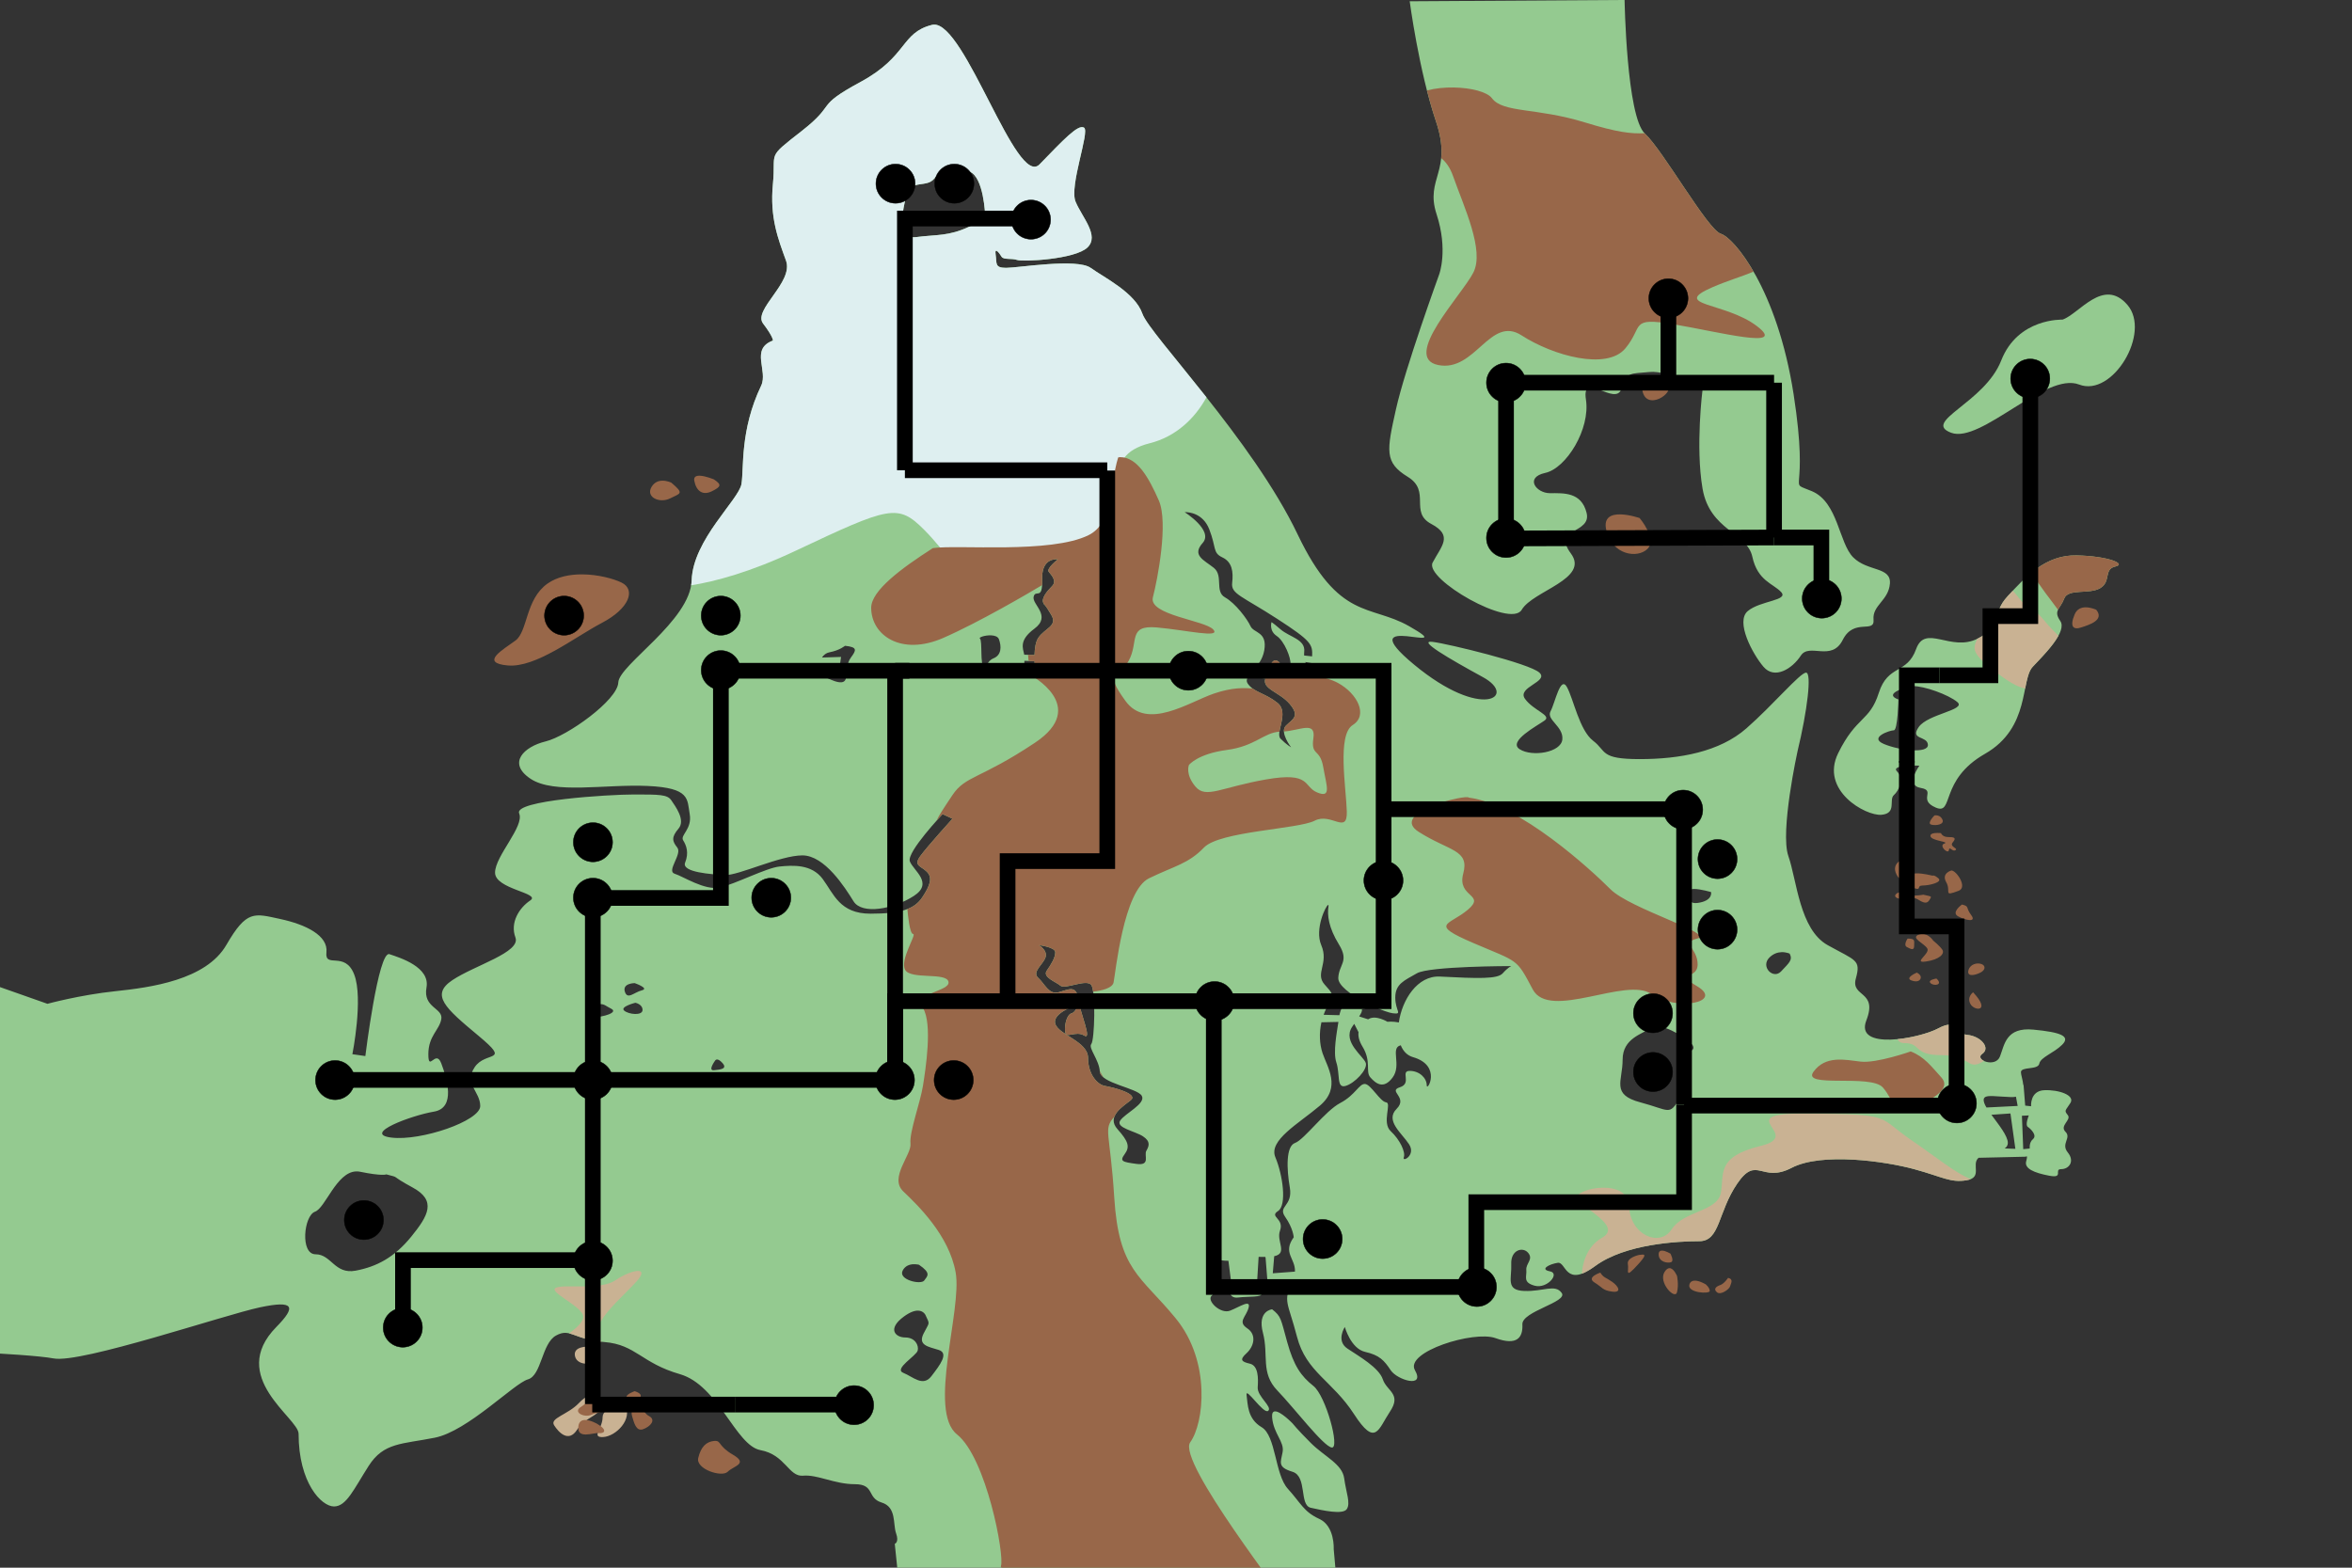 <?xml version="1.0" encoding="UTF-8" standalone="no"?>
<svg
   xmlns:dc="http://purl.org/dc/elements/1.1/"
   xmlns:cc="http://creativecommons.org/ns#"
   xmlns:rdf="http://www.w3.org/1999/02/22-rdf-syntax-ns#"
   xmlns:svg="http://www.w3.org/2000/svg"
   xmlns="http://www.w3.org/2000/svg"
   xmlns:sodipodi="http://sodipodi.sourceforge.net/DTD/sodipodi-0.dtd"
   xmlns:inkscape="http://www.inkscape.org/namespaces/inkscape"
   version="1.1"
   regionID="4"
   id="svg2"
   viewBox="0 0 600 400"
   width="600"
   height="400"
   inkscape:version="0.91 r13725"
   sodipodi:docname="sinnoh.svg">
  <rect x="0" y="0" width="600" height="400" fill="#333333" stroke="none"/>
  <sodipodi:namedview
     pagecolor="#ffffff"
     bordercolor="#666666"
     borderopacity="1"
     objecttolerance="10"
     gridtolerance="10"
     guidetolerance="10"
     inkscape:pageopacity="0"
     inkscape:pageshadow="2"
     inkscape:window-width="1920"
     inkscape:window-height="957"
     id="namedview65"
     showgrid="false"
     inkscape:zoom="2.0647518"
     inkscape:cx="232.92976"
     inkscape:cy="232.00878"
     inkscape:window-x="0"
     inkscape:window-y="1"
     inkscape:window-maximized="1"
     inkscape:current-layer="svg2"
     showguides="true" />
  <defs
     id="defs4">
    <inkscape:perspective
       sodipodi:type="inkscape:persp3d"
       inkscape:vp_x="0 : 200 : 1"
       inkscape:vp_y="0 : 1000 : 0"
       inkscape:vp_z="600 : 200 : 1"
       inkscape:persp3d-origin="300 : 133.33333 : 1"
       id="perspective4999" />
  </defs>
  <path
     style="fill:#94ca90;fill-opacity:1;fill-rule:evenodd;stroke:none;stroke-width:1px;stroke-linecap:butt;stroke-linejoin:miter;stroke-opacity:1"
     d="M 526.133,81.558 C 526.133,81.558 514.778,81.085 510.52,91.968 506.262,102.85 490.175,107.581 497.745,110.42 505.315,113.259 521.875,94.806 530.392,98.118 538.908,101.43 548.844,84.87 542.693,77.773 536.543,70.676 530.392,80.139 526.133,81.558 Z"
     id="path5457"
     inkscape:connector-curvature="0"
     class="LAND" />
  <path
     inkscape:connector-curvature="0"
     style="opacity:1;fill:#94ca90;fill-opacity:1;fill-rule:evenodd;stroke:none;stroke-width:1px;stroke-linecap:butt;stroke-linejoin:miter;stroke-opacity:1"
     d="M 414.434,-0.009 359.618,0.325 C 359.618,0.325 361.956,18.04 366.302,30.909 370.647,43.777 363.461,45.449 366.469,54.641 369.477,63.833 367.138,70.016 367.138,70.016 367.138,70.016 358.447,93.915 356.107,104.444 353.767,114.972 353.099,117.981 359.116,121.658 365.132,125.335 359.45,130.683 365.132,133.691 370.814,136.7 367.639,139.373 365.467,143.551 363.294,147.729 385.354,160.431 388.195,155.585 391.036,150.738 405.577,147.73 400.73,141.212 395.884,134.694 406.078,136.198 404.741,130.85 403.404,125.502 398.892,125.836 395.382,125.836 391.872,125.836 388.864,121.825 394.212,120.655 399.56,119.486 405.744,109.457 404.574,101.937 403.404,94.416 412.095,103.775 413.599,99.263 415.103,94.75 415.771,95.42 420.785,94.918 425.798,94.417 434.322,99.43 434.322,99.43 434.322,99.43 432.484,113.971 434.322,124.667 436.161,135.363 445.687,135.863 447.024,142.047 448.361,148.23 452.371,148.899 454.377,151.072 456.382,153.244 449.029,153.244 445.854,155.918 442.679,158.592 447.024,166.782 449.865,170.125 452.706,173.467 457.219,170.626 459.392,167.283 461.564,163.941 467.246,168.954 470.087,163.272 472.928,157.59 478.276,161.768 477.942,158.091 477.607,154.415 481.786,153.245 482.12,148.899 482.454,144.554 476.438,145.891 472.761,142.214 469.084,138.537 468.917,128.176 462.232,125.334 455.547,122.493 461.731,127.507 457.553,100.6 453.375,73.693 442.344,60.657 439.001,59.655 435.659,58.652 424.294,38.43 419.615,34.085 414.935,29.74 414.434,-0.009 414.434,-0.009 Z M 238.163,6.281 C 238.035,6.29 237.909,6.31 237.783,6.341 229.761,8.347 231.6,14.364 219.567,20.882 207.534,27.4 213.717,26.229 204.525,33.416 195.333,40.602 198.007,38.43 197.172,46.953 196.336,55.477 198.508,60.992 200.513,66.507 202.519,72.022 191.991,79.041 194.665,82.55 197.339,86.06 197.172,86.896 197.172,86.896 191.322,89.069 196.001,94.584 194.163,98.428 188.713,109.823 189.818,119.486 189.149,123.497 188.481,127.508 176.782,137.702 176.448,148.064 176.114,158.426 157.897,169.622 157.729,174.135 157.562,178.647 144.695,187.84 139.179,189.177 133.664,190.514 129.319,194.691 135.336,198.702 141.352,202.713 154.388,200.039 165.251,200.541 176.114,201.042 175.278,203.883 175.946,207.727 176.615,211.571 173.44,213.075 174.276,214.412 175.111,215.749 175.779,217.588 174.776,220.095 173.774,222.601 181.628,223.102 184.971,223.269 188.313,223.436 199.01,218.256 204.692,218.256 210.374,218.256 215.555,226.445 217.728,229.954 219.9,233.464 227.922,231.96 233.103,228.617 238.284,225.275 232.936,222.1 232.101,219.76 231.265,217.42 240.458,207.727 240.458,207.727 L 242.964,208.898 C 242.964,208.898 236.613,215.916 234.775,218.423 232.936,220.93 234.942,220.93 236.446,222.434 237.951,223.938 237.282,225.944 235.277,228.952 233.271,231.96 229.928,233.13 222.074,233.13 214.219,233.13 212.714,228.117 209.873,224.273 207.032,220.429 202.186,220.763 198.843,221.097 195.501,221.431 187.478,225.61 183.634,226.445 179.79,227.281 174.275,223.605 172.102,222.936 169.93,222.268 174.108,217.922 172.772,216.251 171.435,214.58 171.268,213.577 173.106,211.405 174.944,209.232 172.27,205.722 171.267,204.217 170.264,202.713 168.258,202.713 161.741,202.713 155.223,202.713 131.017,204.225 132.435,207.534 133.853,210.843 126.289,218.405 126.289,222.659 126.289,226.914 138.107,227.86 135.271,229.751 132.435,231.642 130.071,235.423 131.489,239.205 132.907,242.986 121.09,246.295 115.418,250.076 109.745,253.858 113.527,257.167 122.035,264.258 130.544,271.348 123.926,268.039 121.09,272.293 118.253,276.548 122.508,278.439 122.508,282.221 122.508,286.002 107.381,291.202 99.818,290.256 92.255,289.311 105.018,284.584 110.69,283.639 116.362,282.693 113.998,275.129 112.58,271.348 111.162,267.566 109.272,273.712 109.272,268.985 109.272,264.258 112.107,262.84 112.58,260.004 113.053,257.167 107.854,257.168 108.8,251.968 109.745,246.768 102.181,244.404 99.345,243.459 96.508,242.513 93.2,269.457 93.2,269.457 L 89.891,268.985 C 89.891,268.985 92.727,254.803 90.363,248.658 88,242.513 82.8,247.241 83.273,242.986 83.746,238.732 78.073,235.895 71.456,234.477 64.838,233.059 62.948,232.113 57.748,241.095 52.548,250.076 38.367,251.967 29.385,252.912 20.404,253.858 12.099,256.123 12.099,256.123 L -14.743,246.667 -24.604,344.268 C -24.604,344.268 6.649,345.271 13.669,346.608 20.688,347.945 57.212,335.5 66.312,333.572 75.109,331.708 75.611,333.381 70.491,338.586 57.963,351.321 76.172,361.816 76.172,365.827 76.172,378.372 82.022,384.378 85.197,384.378 88.372,384.378 90.212,380.033 94.056,374.017 97.9,368 102.579,368.502 110.936,366.831 119.292,365.16 131.157,352.959 134.666,351.956 138.176,350.953 138.177,342.765 141.854,340.759 145.53,338.754 146.198,341.761 154.22,342.43 162.242,343.098 163.579,347.778 173.439,350.619 183.3,353.46 187.645,368.836 193.996,370.006 200.346,371.175 201.182,376.858 204.859,376.524 208.536,376.189 212.882,378.696 218.062,378.696 223.243,378.696 221.071,382.206 224.915,383.376 228.759,384.546 227.756,388.891 228.591,391.231 229.427,393.571 228.257,393.905 228.257,393.905 L 233.94,448.721 344.91,447.719 340.231,395.242 C 340.231,395.242 340.564,389.393 336.553,387.554 332.542,385.716 331.875,383.544 328.533,379.867 325.19,376.19 325.524,366.329 321.847,364.157 318.171,361.984 318.338,358.307 318.003,355.967 317.669,353.628 322.348,360.981 323.518,359.978 324.688,358.976 320.676,356.302 320.844,353.962 321.011,351.623 321.011,348.446 318.839,347.945 316.666,347.444 316.165,346.942 318.003,345.271 319.842,343.6 320.678,340.592 318.171,338.92 315.664,337.249 317.836,336.079 318.504,333.739 319.173,331.4 316.332,333.406 313.825,334.409 311.318,335.411 307.642,331.735 309.146,330.565 309.559,330.244 309.561,329.35 309.451,328.263 L 313.658,328.391 C 313.658,328.391 313.156,331.4 315.83,331.065 318.504,330.731 322.014,331.066 321.847,330.063 321.68,329.06 321.68,328.559 321.68,328.559 L 324.521,328.559 324.855,326.721 329.872,326.457 C 329.814,326.601 329.773,326.736 329.702,326.887 327.195,332.235 328.532,332.069 330.872,341.094 333.212,350.119 339.897,352.29 345.412,360.814 350.927,369.337 351.595,364.658 354.603,360.146 357.611,355.633 353.768,354.964 352.765,351.956 351.763,348.948 346.749,346.107 343.741,344.101 340.732,342.096 343.071,338.586 343.071,338.586 343.071,338.586 344.576,344.102 348.252,344.938 351.929,345.773 353.099,347.11 354.77,349.617 356.441,352.124 363.629,354.296 360.955,349.617 358.281,344.937 375.996,339.422 381.511,341.427 387.026,343.433 388.529,341.26 388.362,337.918 388.195,334.575 400.062,332.235 398.391,329.896 396.72,327.556 393.711,329.562 388.864,329.395 384.018,329.228 385.689,326.219 385.522,322.543 385.355,318.866 388.53,318.03 389.867,319.701 391.204,321.372 389.199,322.376 389.366,324.047 389.533,325.718 388.363,327.222 391.538,328.058 394.714,328.894 398.056,324.881 395.382,324.38 392.708,323.879 395.214,322.542 397.387,322.208 399.56,321.874 399.226,328.725 406.914,323.043 414.601,317.361 428.139,316.692 433.487,316.692 438.835,316.692 438.166,309.34 443.18,301.986 448.194,294.633 449.363,301.986 457.051,297.975 464.739,293.964 480.95,296.304 488.303,298.31 495.657,300.315 497.496,301.818 501.674,301.15 505.852,300.481 502.844,297.14 504.683,295.468 504.704,295.449 504.733,295.433 504.755,295.414 L 516.798,295.134 C 516.798,295.134 517.383,294.465 516.882,296.304 516.381,298.142 518.805,299.228 522.732,299.98 526.659,300.732 523.817,298.31 525.823,298.31 527.828,298.31 529.333,296.304 527.495,294.048 525.656,291.791 528.497,290.371 526.909,288.783 525.321,287.195 528.497,285.774 527.495,284.521 526.492,283.268 526.909,283.436 528.162,281.43 529.416,279.425 525.155,278.003 521.479,278.17 517.802,278.338 518.135,282.265 518.135,282.265 L 516.631,282.098 516.214,276.833 516.147,276.858 C 516.03,275.578 515.545,274.237 515.545,273.575 515.545,272.071 519.891,273.073 520.225,271.402 520.559,269.73 523.901,268.728 526.074,266.555 528.247,264.383 525.74,263.38 518.721,262.711 511.702,262.043 511.367,266.556 510.197,269.564 509.027,272.572 503.512,270.399 505.685,268.895 507.858,267.391 505.351,264.383 501.841,264.048 498.332,263.714 499.5,259.703 494.487,262.377 489.473,265.051 473.096,268.06 476.104,260.372 479.112,252.684 472.093,254.522 473.43,249.676 474.767,244.829 473.429,245.164 466.243,241.153 459.056,237.142 458.388,224.607 456.216,218.423 454.043,212.239 458.555,191.683 458.555,191.683 461.062,181.322 462.231,171.628 460.727,171.628 459.223,171.628 452.371,179.817 445.519,185.833 438.667,191.85 428.472,193.688 418.278,193.688 408.083,193.688 409.921,191.683 406.412,189.009 402.902,186.335 401.399,178.314 399.728,175.306 398.057,172.297 396.719,179.316 395.549,181.489 394.38,183.662 398.891,185.332 398.557,188.675 398.223,192.017 390.87,193.187 387.694,191.182 384.519,189.176 392.207,185.165 394.045,183.828 395.883,182.491 391.204,181.321 389.031,178.313 386.859,175.305 395.215,173.968 392.708,171.628 390.201,169.288 369.478,164.274 365.467,163.773 361.456,163.271 369.477,167.951 378.335,172.798 387.193,177.644 378.169,183.996 360.788,169.623 343.407,155.25 373.625,167.831 359.451,159.763 349.59,154.151 341.568,158.419 331.039,136.365 319.524,112.245 293.268,85.392 291.43,80.044 289.591,74.696 281.736,70.852 278.227,68.345 274.717,65.838 259.676,68.345 256.668,68.345 253.66,68.345 254.328,67.175 253.994,65.003 253.66,62.83 254.997,64.668 255.498,65.503 256,66.339 258.005,65.838 259.509,66.34 261.014,66.841 274.216,66.172 277.392,63.164 280.567,60.156 276.054,55.476 274.383,51.465 272.712,47.454 278.061,33.583 276.556,32.58 275.052,31.578 271.207,35.755 265.191,41.938 259.268,48.025 246.221,5.692 238.163,6.281 Z M 243.957,43.141 C 245.028,43.154 246.16,43.36 247.309,43.777 250.985,45.114 251.32,54.974 251.32,54.974 250.484,57.983 252.657,55.309 247.309,57.816 241.961,60.323 238.953,59.821 233.772,60.49 228.591,61.158 230.263,53.471 231.266,49.627 232.268,45.784 236.446,47.956 238.284,45.616 239.548,44.008 241.602,43.11 243.957,43.141 Z M 302.404,130.677 C 303.277,130.677 306.868,130.934 308.477,135.028 310.315,139.708 309.312,141.044 311.819,142.214 314.326,143.384 314.661,145.891 314.327,148.732 313.993,151.573 316.834,152.075 325.858,157.924 334.578,163.576 334.867,164.411 334.727,167.475 L 332.688,167.256 C 332.673,166.941 332.674,166.616 332.71,166.28 333.044,163.104 329.033,162.604 326.694,160.598 324.354,158.593 324.354,158.759 324.354,158.759 324.354,158.759 323.686,160.933 325.691,162.27 327.697,163.607 329.368,167.951 329.2,169.456 329.124,170.142 329.408,170.645 329.901,170.999 L 329.936,172.617 C 326.385,172.234 327.348,169.282 325.858,168.62 324.712,168.111 324.24,169.26 323.565,171.088 L 319.728,171.004 C 320.823,169.781 322.119,168.246 322.515,165.946 323.351,161.1 319.842,161.601 319.006,159.763 318.17,157.925 315.162,153.913 312.488,152.409 309.814,150.904 312.154,146.894 309.647,144.888 307.14,142.883 303.964,141.713 306.805,138.538 309.646,135.362 302.21,130.683 302.21,130.683 302.21,130.683 302.279,130.677 302.404,130.677 Z M 529.75,141.712 C 521.728,141.545 516.715,147.227 512.203,152.074 507.691,156.921 511.367,159.428 504.515,162.938 497.663,166.447 491.145,159.094 488.805,165.612 486.466,172.13 481.618,169.455 479.279,176.809 476.939,184.162 473.596,182.658 468.917,192.184 464.237,201.71 475.937,208.228 479.948,207.894 483.959,207.56 481.786,204.05 483.123,202.88 484.46,201.71 485.797,198.703 483.959,196.864 482.121,195.026 489.64,195.36 489.64,195.36 489.64,195.36 485.964,200.374 489.975,201.043 493.986,201.711 489.139,204.051 493.819,206.056 498.498,208.062 494.654,199.036 506.353,192.351 518.052,185.666 515.378,173.467 518.554,170.125 521.729,166.782 527.41,161.1 525.572,158.426 523.734,155.752 525.573,155.417 526.576,152.743 527.579,150.069 532.927,151.74 535.768,150.069 538.609,148.398 536.603,145.222 539.612,144.554 542.62,143.885 537.772,141.879 529.75,141.712 Z M 269.292,142.696 C 269.455,142.688 269.592,142.692 269.692,142.698 269.806,142.706 269.871,142.716 269.871,142.716 269.871,142.716 266.863,145.055 267.532,145.891 268.2,146.726 269.704,148.23 268.367,149.567 267.03,150.904 265.526,152.743 266.195,153.913 L 266.362,154.248 C 266.362,154.248 266.528,154.08 268.2,156.922 269.871,159.763 266.529,160.263 264.858,162.77 264.192,163.769 263.959,165.455 263.909,167.126 L 261.284,167.047 C 260.983,165.454 259.836,163.407 263.854,160.431 268.366,157.088 263.187,154.247 263.688,152.241 264.189,150.236 266.027,153.412 265.86,147.73 265.732,143.379 268.151,142.751 269.292,142.696 Z M 252.826,162.112 C 253.74,162.149 254.578,162.416 254.829,163.105 255.498,164.943 255.498,167.116 253.492,167.951 251.487,168.787 251.988,170.459 250.985,170.125 249.983,169.791 250.651,163.439 249.983,162.938 249.565,162.624 251.301,162.05 252.826,162.112 Z M 215.556,164.777 C 218.898,165.111 218.397,165.946 217.06,167.784 216.521,168.525 216.313,169.238 216.207,169.957 L 214.219,169.957 214.553,167.617 209.68,167.769 C 210.136,167.108 210.758,166.594 211.544,166.447 214.218,165.945 215.556,164.777 215.556,164.777 Z M 261.329,168.6 263.911,168.714 C 263.971,170.589 264.188,172.13 264.188,172.13 L 261.181,171.962 C 261.181,171.962 261.29,170.172 261.329,168.6 Z M 332.989,168.912 334.809,169.24 C 335.228,171.73 336.797,173.221 335.384,172.798 334.045,172.396 333.749,172.739 331.806,172.722 L 331.833,171.602 C 332.011,171.616 332.19,171.628 332.376,171.628 334.215,171.628 334.549,171.795 334.549,171.795 334.549,171.795 333.519,170.657 332.989,168.912 Z M 212.212,169.456 212.547,171.795 216.005,171.988 C 215.952,172.413 215.874,172.847 215.723,173.299 215.054,175.305 211.042,172.965 209.538,172.297 208.91,172.018 208.696,171.037 208.847,169.955 L 212.212,169.456 Z M 318.321,172.761 322.805,173.113 C 321.864,175.826 326.408,176.533 329.033,179.65 331.707,182.825 329.702,183.494 328.031,185.166 326.359,186.837 329.368,190.681 329.368,190.681 329.368,190.681 328.198,190.012 326.694,188.507 325.189,187.003 329.034,181.822 325.858,179.315 322.683,176.809 319.841,176.642 318.337,174.469 317.927,173.878 317.997,173.334 318.321,172.761 Z M 487.961,175.078 C 490.687,174.947 497.141,177.269 499.334,179.149 501.674,181.155 491.813,182.158 489.473,185.5 487.133,188.843 491.645,187.672 491.813,190.012 491.98,192.352 484.627,191.516 480.616,189.844 476.605,188.173 482.12,186.335 483.123,186.335 484.125,186.335 484.292,178.48 484.292,178.48 480.615,177.143 485.128,175.64 487.468,175.138 487.614,175.107 487.779,175.086 487.961,175.078 Z M 432.185,226.82 C 433.81,226.825 436.495,227.615 436.495,227.615 436.495,227.615 436.996,229.621 433.653,230.289 430.311,230.958 431.146,228.952 430.979,227.448 430.927,226.978 431.447,226.818 432.185,226.82 Z M 338.828,230.9 C 338.907,230.898 338.936,231.02 338.894,231.292 338.56,233.464 338.893,236.64 341.567,240.985 344.241,245.331 341.568,245.999 341.401,249.508 341.311,251.398 344.565,253.767 348.004,255.608 L 346.216,255.987 C 345.351,255.055 345.297,254.395 344.584,254.457 344.315,254.481 343.949,254.606 343.406,254.856 343.406,254.856 343.307,255.035 343.221,255.191 L 339.443,255.101 C 340.146,253.561 339.769,253.309 337.891,251.18 335.384,248.339 339.061,245.832 337.055,241.153 335.301,237.058 338.28,230.916 338.828,230.9 Z M 265.025,241.153 C 265.025,241.153 269.202,241.653 269.202,242.99 269.202,244.327 268.2,245.999 267.03,247.671 265.86,249.342 269.369,250.512 270.539,251.515 271.709,252.517 277.224,249.676 278.394,251.347 279.564,253.018 279.23,265.385 278.394,266.388 277.558,267.391 280.4,270.4 280.568,273.408 280.735,276.416 290.093,277.586 291.263,279.591 292.432,281.597 286.918,284.103 285.748,285.942 284.579,287.78 289.592,288.616 291.597,289.953 293.603,291.29 293.101,292.46 292.432,293.629 291.764,294.799 293.602,297.474 289.926,296.973 286.249,296.471 285.581,296.304 286.918,294.466 288.255,292.628 287.92,291.289 285.079,288.114 282.238,284.939 286.25,282.432 288.423,280.761 290.595,279.09 283.91,277.419 281.905,277.084 279.899,276.75 277.559,274.075 277.559,269.897 277.559,265.719 270.038,264.048 269.202,261.207 268.366,258.366 274.885,256.361 274.885,256.361 274.885,256.361 274.55,258.199 273.38,258.533 272.211,258.867 271.542,261.208 271.709,263.213 271.876,265.219 274.384,262.879 276.556,264.216 278.729,265.553 275.553,258.533 275.052,254.856 274.551,251.18 272.545,252.516 270.039,253.185 267.532,253.853 266.529,251.012 264.858,249.508 263.186,248.004 266.027,246.166 266.695,244.327 267.364,242.489 265.025,241.153 265.025,241.153 Z M 454.448,242.949 C 455.651,242.902 456.55,243.325 456.55,243.325 457.386,244.996 456.382,245.665 454.377,247.838 452.371,250.011 449.03,246.667 451.369,244.327 452.393,243.304 453.513,242.985 454.448,242.949 Z M 385.522,246.501 C 385.522,246.501 384.686,246.834 383.349,248.339 382.012,249.843 377.166,249.675 367.306,249.174 361.568,248.882 357.647,255.154 356.848,260.878 355.236,260.566 353.935,260.707 353.935,260.707 353.935,260.707 350.927,258.867 349.089,260.037 349.066,260.052 349.043,260.071 349.02,260.086 L 346.725,259.345 C 347.268,258.516 347.528,257.98 347.42,257.5 348.575,257.244 349.711,256.994 350.473,256.832 352.535,257.772 354.385,258.422 355.272,258.533 357.946,258.867 355.94,258.031 355.94,254.522 355.94,251.012 358.28,250.177 361.455,248.339 364.631,246.5 385.522,246.501 385.522,246.501 Z M 161.908,250.845 C 161.908,250.845 165.752,252.183 163.747,252.684 161.741,253.186 160.07,255.191 159.401,253.019 158.733,250.846 161.908,250.845 161.908,250.845 Z M 162.075,255.859 C 162.075,255.859 163.914,256.194 163.914,257.698 163.914,259.202 160.404,258.868 159.234,257.865 158.064,256.862 162.075,255.859 162.075,255.859 Z M 153.216,256.21 C 154.168,256.175 154.638,256.737 155.892,257.363 157.897,258.366 153.719,259.535 151.546,259.535 149.373,259.535 150.711,257.029 150.711,257.029 151.902,256.465 152.645,256.23 153.216,256.21 Z M 338.692,256.598 342.48,256.689 C 342.158,257.412 341.842,258.248 341.676,259.034 L 337.658,258.927 C 337.869,258.338 338.111,257.759 338.392,257.196 338.524,256.933 338.578,256.821 338.692,256.598 Z M 341.433,260.748 C 341.037,263.378 340.032,268.467 340.899,271.068 341.902,274.077 340.899,277.753 343.239,277.084 345.578,276.416 348.921,272.906 348.42,271.234 347.918,269.563 342.403,265.887 344.91,262.044 345.131,261.705 345.264,261.52 345.458,261.233 L 346.563,263.367 C 346.429,264.362 346.68,265.571 347.584,267.057 349.924,270.901 348.252,273.408 349.589,274.912 350.926,276.416 352.932,278.088 355.272,274.912 357.612,271.737 354.603,267.391 357.277,266.723 357.298,266.717 357.317,266.709 357.338,266.704 357.933,268.187 358.949,269.297 360.453,269.731 367.974,271.904 363.962,278.755 363.962,276.917 363.962,275.079 362.125,273.24 359.618,273.24 357.111,273.24 360.285,276.416 357.11,277.419 353.934,278.422 359.283,279.925 356.275,282.933 353.266,285.941 357.612,289.117 359.451,291.958 361.289,294.799 357.612,296.638 358.113,295.301 358.615,293.964 357.11,290.788 354.77,288.616 352.43,286.443 355.105,281.43 353.6,281.263 352.096,281.096 349.756,276.75 348.252,276.582 346.748,276.415 345.746,279.425 341.902,281.43 338.058,283.436 332.71,290.789 330.37,291.625 328.03,292.46 328.197,298.142 329.033,302.989 329.869,307.835 325.858,307.668 327.863,310.509 329.869,313.35 330.036,315.69 330.036,315.69 327.135,319.695 330.501,321.081 330.347,324.457 L 324.689,324.882 325.052,320.525 C 328.62,319.772 325.531,316.719 326.526,314.018 327.696,310.843 323.685,310.509 326.024,309.005 328.364,307.501 327.195,299.646 325.357,295.301 323.518,290.956 331.206,286.777 336.721,282.098 342.236,277.418 338.56,272.237 337.39,268.727 336.59,266.329 336.494,263.54 337.1,260.84 L 341.433,260.748 Z M 422.377,261.863 C 425.363,261.659 431.084,265.406 431.816,266.723 432.651,268.227 430.311,268.394 430.311,268.394 430.311,268.394 429.643,268.059 428.807,270.065 427.971,272.07 431.146,275.747 428.472,280.259 425.798,284.771 425.966,283.268 418.445,281.263 410.925,279.257 413.933,275.914 413.933,270.399 413.933,264.884 418.947,263.881 421.287,262.21 421.579,262.001 421.95,261.892 422.377,261.863 Z M 182.882,270.337 C 183.175,270.316 183.635,270.482 184.303,271.234 185.64,272.738 183.802,272.906 182.131,273.073 180.46,273.24 182.464,270.566 182.464,270.566 182.464,270.566 182.59,270.358 182.882,270.337 Z M 507.774,279.66 C 507.981,279.656 508.205,279.659 508.447,279.667 509.607,279.706 511.158,279.863 513.038,279.926 513.523,279.942 513.919,279.898 514.273,279.825 L 514.71,282.182 506.749,282.58 C 506.501,282.16 506.299,281.769 506.186,281.43 505.729,280.059 506.322,279.688 507.774,279.66 Z M 512.871,284.104 514.124,293.129 511.406,293.028 C 511.892,292.683 512.203,292.241 512.203,291.625 512.203,289.801 509.808,286.9 508.01,284.437 L 512.871,284.104 Z M 517.551,284.605 C 517.551,284.605 516.548,287.028 517.3,287.53 518.052,288.031 519.723,289.702 518.637,290.621 517.551,291.54 517.801,293.045 517.801,293.045 L 516.13,293.211 515.796,284.688 517.551,284.605 Z M 90.847,298.889 C 91.182,298.877 91.527,298.904 91.882,298.978 97.565,300.147 98.568,299.647 98.568,299.647 102.411,300.65 99.069,299.646 105.253,302.989 111.436,306.331 109.263,310.175 104.918,315.523 100.573,320.871 96.061,323.211 90.713,324.214 85.365,325.217 84.529,320.036 80.518,320.036 76.507,320.036 77.51,310.175 80.351,309.172 83.014,308.232 85.825,299.067 90.847,298.889 Z M 321.227,320.693 C 321.627,320.69 322.056,320.693 322.515,320.704 322.609,320.706 322.679,320.7 322.769,320.701 L 322.85,320.871 323.352,327.221 320.678,327.221 321.077,320.697 C 321.13,320.696 321.173,320.693 321.227,320.693 Z M 310.919,321.504 C 311.044,321.507 311.177,321.519 311.318,321.54 312.153,321.664 312.809,321.707 313.373,321.697 L 313.992,326.554 309.265,326.693 C 308.934,324.186 308.641,321.441 310.919,321.504 Z M 233.038,322.568 C 233.174,322.563 233.304,322.563 233.427,322.568 234.017,322.592 234.44,322.71 234.44,322.71 237.616,324.882 236.613,325.551 235.777,326.721 234.942,327.891 229.092,326.554 230.262,324.214 230.902,322.935 232.092,322.605 233.038,322.568 Z M 324.521,334.074 C 324.521,334.074 320.676,334.408 322.181,340.09 323.685,345.772 321.513,350.285 325.858,354.798 330.204,359.31 337.557,369.003 339.729,369.338 341.902,369.672 338.226,356.135 335.05,353.628 331.875,351.121 330.037,348.446 328.365,342.43 326.694,336.413 326.861,335.912 324.521,334.074 Z M 234.251,334.411 C 235.655,334.468 236.112,335.578 236.112,335.578 237.282,338.085 237.114,337.249 235.61,340.257 234.106,343.266 236.78,343.6 239.454,344.436 242.128,345.271 239.789,348.28 237.616,351.121 235.444,353.962 232.936,351.287 230.429,350.285 227.922,349.282 233.771,345.94 234.106,344.603 234.44,343.266 233.438,341.26 230.931,341.26 228.424,341.26 226.251,339.088 230.596,335.913 232.226,334.722 233.409,334.377 234.251,334.411 Z M 325.189,360.121 C 324.719,360.176 324.438,360.606 324.521,361.65 324.856,365.828 327.697,367.834 327.196,370.507 326.694,373.182 325.858,374.351 329.702,375.521 333.546,376.691 331.373,384.045 334.381,384.713 337.39,385.382 342.571,386.552 343.573,385.048 344.576,383.544 343.405,380.869 342.904,377.193 342.403,373.516 337.891,371.678 334.381,368.168 330.872,364.658 329.702,363.153 329.702,363.153 329.702,363.153 326.599,359.957 325.189,360.121 Z"
     id="path4146"
     class="LAND" />
  <path
     inkscape:connector-curvature="0"
     style="fill:#deeff0;fill-opacity:1;fill-rule:evenodd;stroke:none;stroke-width:1px;stroke-linecap:butt;stroke-linejoin:miter;stroke-opacity:1"
     d="M 238.163,6.281 C 238.035,6.29 237.909,6.31 237.783,6.341 229.761,8.347 231.6,14.364 219.567,20.882 207.534,27.4 213.717,26.229 204.525,33.416 195.333,40.602 198.007,38.43 197.172,46.953 196.336,55.477 198.508,60.992 200.513,66.507 202.519,72.022 191.991,79.041 194.665,82.55 197.339,86.06 197.172,86.896 197.172,86.896 191.322,89.069 196.001,94.584 194.163,98.428 188.713,109.823 189.818,119.486 189.149,123.497 188.481,127.508 176.782,137.702 176.448,148.064 176.434,148.49 176.381,148.919 176.309,149.347 182.482,148.353 191.397,145.992 202.966,140.529 227.055,129.154 229.062,128.484 235.753,135.175 242.444,141.867 241.106,144.542 251.812,141.866 262.518,139.19 277.907,140.529 277.907,140.529 L 287.945,127.816 C 287.945,127.816 279.915,116.44 293.297,113.095 299.992,111.421 304.844,106.733 307.771,101.377 299.468,90.88 292.355,82.735 291.43,80.044 289.591,74.696 281.736,70.852 278.227,68.345 274.717,65.838 259.676,68.345 256.668,68.345 253.66,68.345 254.328,67.175 253.994,65.003 253.66,62.83 254.997,64.668 255.498,65.503 256,66.339 258.005,65.838 259.509,66.34 261.014,66.841 274.216,66.172 277.392,63.164 280.567,60.156 276.054,55.476 274.383,51.465 272.712,47.454 278.061,33.583 276.556,32.58 275.052,31.578 271.207,35.755 265.191,41.938 259.268,48.025 246.221,5.692 238.163,6.281 Z M 243.957,43.141 C 245.028,43.154 246.16,43.36 247.309,43.777 250.985,45.114 251.32,54.974 251.32,54.974 250.484,57.983 252.657,55.309 247.309,57.816 241.961,60.323 238.953,59.821 233.772,60.49 228.591,61.158 230.263,53.471 231.266,49.627 232.268,45.784 236.446,47.956 238.284,45.616 239.548,44.008 241.602,43.11 243.957,43.141 Z"
     id="path4958"
     class="LAND" />
  <path
     style="fill:none;fill-rule:evenodd;stroke:none;stroke-width:1px;stroke-linecap:butt;stroke-linejoin:miter;stroke-opacity:1"
     d="M 265.024,241.152 C 265.024,241.152 267.364,242.489 266.696,244.328 266.027,246.166 263.186,248.004 264.857,249.509 266.528,251.013 267.531,253.854 270.038,253.185 272.545,252.517 274.55,251.18 275.052,254.857 275.553,258.533 278.729,265.553 276.556,264.216 274.383,262.879 271.876,265.218 271.709,263.213 271.542,261.207 272.211,258.868 273.381,258.533 274.55,258.199 274.885,256.361 274.885,256.361 274.885,256.361 268.367,258.366 269.202,261.207 270.038,264.048 277.559,265.72 277.559,269.898 277.559,274.076 279.899,276.75 281.904,277.084 283.91,277.418 290.595,279.09 288.422,280.761 286.249,282.432 282.238,284.939 285.079,288.115 287.921,291.29 288.255,292.627 286.918,294.465 285.581,296.304 286.249,296.471 289.926,296.972 293.603,297.474 291.764,294.8 292.433,293.63 293.101,292.46 293.603,291.29 291.597,289.953 289.592,288.616 284.578,287.78 285.748,285.942 286.918,284.103 292.433,281.597 291.263,279.591 290.093,277.586 280.734,276.416 280.567,273.407 280.4,270.399 277.559,267.391 278.394,266.388 279.23,265.385 279.564,253.018 278.394,251.347 277.224,249.676 271.709,252.517 270.539,251.514 269.37,250.511 265.86,249.341 267.03,247.67 268.2,245.999 269.202,244.328 269.202,242.991 269.202,241.654 265.024,241.152 265.024,241.152 Z"
     id="path4162"
     inkscape:connector-curvature="0"
     class="LAND" />
  <path
     style="fill:none;fill-rule:evenodd;stroke:none;stroke-width:1px;stroke-linecap:butt;stroke-linejoin:miter;stroke-opacity:1"
     d="M 300.455,302.989 C 300.455,302.989 297.781,304.994 299.285,306.498 300.789,308.002 298.115,309.507 300.121,309.507 302.126,309.507 304.299,309.674 302.962,305.997 301.625,302.32 302.126,303.323 300.455,302.989 Z"
     id="path4164"
     inkscape:connector-curvature="0"
     class="LAND" />
  <path
     inkscape:connector-curvature="0"
     style="opacity:1;fill:#c9b293;fill-opacity:1;fill-rule:evenodd;stroke:none;stroke-width:1px;stroke-linecap:butt;stroke-linejoin:miter;stroke-opacity:1"
     d="M 513.456,150.732 C 513.035,151.182 512.614,151.633 512.203,152.074 507.69,156.921 511.367,159.428 504.515,162.938 504.474,162.959 504.433,162.975 504.391,162.996 503.275,165.582 502.891,166.613 508.704,171.135 512.326,173.952 514.491,175.219 516.623,175.682 517.108,173.247 517.53,171.202 518.554,170.125 520.592,167.979 523.653,164.872 525.105,162.213 523.89,160.992 522.74,159.823 521.94,158.846 517.686,153.646 518.158,156.718 514.376,151.754 514.069,151.351 513.762,151.025 513.456,150.732 Z M 497.258,261.463 C 496.608,261.458 495.74,261.708 494.487,262.377 492.315,263.535 488.014,264.752 484.078,265.14 484.323,265.756 484.845,266.148 485.779,266.148 490.27,266.148 487.906,269.221 495.233,269.221 502.56,269.221 501.851,273.002 505.396,271.111 505.64,270.981 505.881,270.841 506.123,270.704 505.22,270.269 504.775,269.525 505.685,268.895 507.858,267.391 505.351,264.383 501.841,264.048 499.209,263.798 499.209,261.479 497.258,261.463 Z M 459.775,284.106 C 441.416,284.226 460.364,289.635 449.145,292.383 437.563,295.219 439.927,299.711 438.981,304.438 438.036,309.165 429.526,308.928 426.454,313.655 423.381,318.382 415.818,315.073 415.582,307.746 415.346,300.419 401.874,303.255 402.347,305.618 402.819,307.982 414.164,312.709 408.728,315.782 404.329,318.268 403.655,323.175 403.554,324.978 404.466,324.646 405.564,324.04 406.914,323.043 414.601,317.361 428.139,316.692 433.487,316.692 438.835,316.692 438.166,309.34 443.18,301.986 448.194,294.633 449.363,301.986 457.051,297.975 464.739,293.964 480.95,296.304 488.303,298.31 495.657,300.315 497.496,301.818 501.674,301.15 502.121,301.078 502.471,300.971 502.768,300.844 499.041,299.463 494.161,295.406 487.669,290.965 478.688,284.82 483.178,284.347 461.67,284.111 460.998,284.104 460.367,284.102 459.775,284.106 Z M 162.933,324.286 C 161.717,324.178 159.142,325.191 157.014,326.654 153.233,329.253 144.252,327.6 141.889,328.545 139.525,329.49 148.033,333.035 148.742,335.635 149.125,337.037 147.107,338.835 145.162,340.209 146.888,340.609 148.906,341.856 153.463,342.349 153.247,342.031 152.937,341.573 152.76,341.308 150.397,337.763 158.905,330.909 162.45,326.891 164.001,325.133 163.879,324.37 162.933,324.286 Z M 150.042,343.601 C 150.042,343.601 146.031,343.433 146.7,346.107 147.368,348.781 152.382,348.28 151.713,346.275 151.045,344.269 150.042,343.601 150.042,343.601 Z M 151.879,355.695 C 150.993,355.714 149.478,356.092 147.702,357.972 144.861,360.98 140.182,361.817 141.352,363.655 142.521,365.493 145.029,368.167 147.202,364.825 149.374,361.482 152.549,361.482 153.05,359.309 153.552,357.137 154.721,358.307 152.716,355.8 152.716,355.8 152.411,355.683 151.879,355.695 Z M 159.401,358.307 C 159.401,358.307 153.72,358.809 153.72,361.65 153.72,364.491 150.71,366.831 153.886,366.664 157.061,366.497 161.574,362.151 159.401,358.307 Z"
     id="path4242"
     class="LAND" />
  <path
     inkscape:connector-curvature="0"
     style="fill:#986749;fill-opacity:1;fill-rule:evenodd;stroke:none;stroke-width:1px;stroke-linecap:butt;stroke-linejoin:miter;stroke-opacity:1"
     d="M 370.846,22.324 C 368.501,22.286 366.092,22.524 364.015,23.079 364.702,25.762 365.463,28.426 366.302,30.909 367.677,34.982 367.894,37.93 367.648,40.353 368.801,41.253 369.885,42.684 370.676,44.924 373.512,52.96 378.712,63.833 375.876,69.505 373.039,75.177 357.44,91.249 366.894,93.14 376.348,95.031 380.129,80.377 388.165,85.577 396.201,90.776 409.909,94.557 414.636,88.885 419.363,83.212 415.583,80.85 426.927,82.741 438.272,84.631 456.235,89.358 448.199,83.213 440.163,77.068 425.981,78.012 436.853,73.285 440.515,71.693 444.268,70.581 447.331,69.322 443.863,63.31 440.577,60.127 439.001,59.655 435.659,58.652 424.294,38.43 419.615,34.085 419.587,34.059 419.561,34.02 419.533,33.992 416.172,34.162 412.633,33.798 404.238,31.215 391.948,27.433 383.439,28.852 380.603,25.071 379.362,23.416 375.225,22.395 370.846,22.324 Z M 420.89,95.816 C 419.657,95.795 418.529,96.505 418.947,99.43 419.783,105.279 427.637,100.098 425.298,98.093 422.958,96.087 423.459,96.589 423.459,96.589 423.459,96.589 422.122,95.836 420.89,95.816 Z M 285.748,116.644 C 285.581,116.644 285.412,116.676 285.245,116.723 283.034,123.833 284.089,133.35 277.726,136.531 268.118,141.336 244.246,138.92 237.97,139.854 229.973,144.983 222.241,150.687 222.241,155.083 222.241,162.102 229.928,167.45 240.624,162.77 249.798,158.757 262.298,151.412 265.843,149.301 265.869,148.869 265.879,148.362 265.86,147.73 265.732,143.379 268.151,142.751 269.292,142.696 269.455,142.688 269.592,142.692 269.692,142.698 269.806,142.706 269.871,142.716 269.871,142.716 269.871,142.716 266.863,145.055 267.532,145.891 268.2,146.726 269.704,148.23 268.367,149.567 267.03,150.904 265.526,152.743 266.195,153.913 L 266.362,154.248 C 266.362,154.248 266.528,154.08 268.2,156.922 269.871,159.763 266.529,160.263 264.858,162.77 264.192,163.769 263.959,165.455 263.909,167.126 L 262.263,167.077 262.394,168.647 263.911,168.714 C 263.971,170.589 264.188,172.13 264.188,172.13 L 262.677,172.046 262.684,172.13 C 262.684,172.13 278.06,180.152 264.021,189.511 249.983,198.87 246.307,197.867 242.964,202.88 240.54,206.517 239.528,208.041 238.897,209.435 239.813,208.411 240.458,207.727 240.458,207.727 L 242.964,208.898 C 242.964,208.898 236.613,215.916 234.775,218.423 232.936,220.93 234.942,220.93 236.446,222.434 237.951,223.938 237.282,225.944 235.277,228.952 234.376,230.302 233.202,231.28 231.476,231.95 231.578,233.181 232.048,238.311 232.936,238.311 233.939,238.311 229.427,244.996 230.931,247.503 232.435,250.01 241.459,248.004 241.961,250.511 242.462,253.018 232.936,253.185 235.443,257.196 237.95,261.207 236.111,272.906 235.443,277.084 234.774,281.262 231.934,288.951 232.268,291.792 232.602,294.633 226.752,300.482 230.429,303.991 234.106,307.501 242.128,315.189 243.8,324.715 245.471,334.241 236.613,359.978 244.134,365.994 251.655,372.011 256.334,397.08 255.331,399.587 254.328,402.093 296.945,408.779 296.945,408.779 296.945,408.779 326.526,408.444 327.696,408.779 328.866,409.113 300.121,372.847 303.631,368.001 307.14,363.154 308.979,347.444 299.954,336.414 290.929,325.383 285.414,324.214 284.244,305.496 283.19,288.632 281.339,288.172 284.279,284.949 284.9,283.241 287.033,281.829 288.423,280.761 290.595,279.09 283.91,277.419 281.905,277.084 279.899,276.75 277.559,274.075 277.559,269.897 277.559,265.719 270.038,264.048 269.202,261.207 268.366,258.366 274.885,256.361 274.885,256.361 274.885,256.361 274.55,258.199 273.38,258.533 272.211,258.867 271.542,261.208 271.709,263.213 271.876,265.219 274.384,262.879 276.556,264.216 278.729,265.553 275.553,258.533 275.052,254.856 274.551,251.18 272.545,252.516 270.039,253.185 267.532,253.853 266.529,251.012 264.858,249.508 263.186,248.004 266.027,246.166 266.695,244.327 267.364,242.489 265.025,241.153 265.025,241.153 265.025,241.153 269.202,241.653 269.202,242.99 269.202,244.327 268.2,245.999 267.03,247.671 265.86,249.342 269.369,250.512 270.539,251.515 271.709,252.517 277.224,249.676 278.394,251.347 278.592,251.63 278.744,252.237 278.861,253.026 280.876,252.786 283.754,252.186 284.077,250.678 284.578,248.338 286.584,227.281 293.102,224.106 299.619,220.93 303.129,220.429 307.14,216.251 311.151,212.073 331.206,211.571 335.384,209.398 339.562,207.226 343.74,213.075 343.573,207.059 343.406,201.042 341.067,187.505 345.078,184.998 349.089,182.491 346.248,176.976 341.401,174.302 339.665,173.344 337.76,172.864 335.926,172.497 336.024,172.839 335.921,172.959 335.384,172.798 334.045,172.396 333.749,172.739 331.806,172.722 L 331.831,171.66 C 331.112,171.475 330.448,171.256 329.867,170.968 329.879,170.977 329.888,170.99 329.901,170.999 L 329.936,172.617 C 326.385,172.234 327.348,169.282 325.858,168.62 324.712,168.111 324.24,169.26 323.565,171.088 L 322.638,171.068 C 322.484,171.86 322.422,172.518 322.4,173.081 L 322.805,173.113 C 321.864,175.826 326.408,176.533 329.033,179.65 331.707,182.825 329.702,183.494 328.031,185.166 327.634,185.562 327.506,186.082 327.534,186.643 331.658,186.375 335.684,183.902 335.05,188.34 334.382,193.02 336.722,190.848 337.557,195.695 338.393,200.541 339.73,203.717 336.053,202.213 332.376,200.708 334.549,196.864 323.017,198.869 311.485,200.875 307.642,203.884 304.968,200.708 302.294,197.533 303.296,195.193 303.296,195.193 303.296,195.193 305.469,192.352 312.99,191.349 320.233,190.383 322.366,186.948 326.394,186.694 326.72,184.484 328.208,181.171 325.858,179.315 323.401,177.375 321.146,176.833 319.554,175.682 317.47,175.502 314.402,175.349 309.647,176.976 303.296,179.149 292.601,186.503 287.086,178.815 281.57,171.127 285.247,173.467 287.921,168.62 290.595,163.774 287.586,159.428 295.106,160.096 302.627,160.765 311.652,162.938 309.479,160.598 307.307,158.258 292.934,156.921 294.104,152.409 295.274,147.896 298.115,133.356 295.608,127.674 293.101,121.992 290.177,116.644 285.748,116.644 Z M 178.483,121.38 C 177.587,121.36 176.928,121.658 177.116,122.66 177.617,125.334 179.289,126.504 181.629,125.334 183.969,124.165 184.136,123.663 182.131,122.326 182.131,122.326 179.976,121.413 178.483,121.38 Z M 168.987,122.647 C 168.036,122.657 166.985,122.995 166.254,124.165 164.582,126.839 168.259,128.51 170.933,127.173 173.607,125.836 174.61,126.003 171.267,123.162 171.267,123.162 170.21,122.634 168.987,122.647 Z M 413.452,131.247 C 411.133,131.184 409.003,131.935 409.755,135.194 411.259,141.712 417.777,142.549 420.284,140.042 422.791,137.535 418.278,132.187 418.278,132.187 418.278,132.187 415.771,131.309 413.452,131.247 Z M 529.75,141.712 C 525.068,141.615 521.413,143.515 518.282,146.074 520.633,150.051 523.044,152.846 525.005,155.59 525.36,154.836 526.073,154.083 526.576,152.743 527.579,150.069 532.927,151.74 535.768,150.069 538.609,148.398 536.603,145.222 539.612,144.554 542.62,143.885 537.772,141.879 529.75,141.712 Z M 148.532,146.553 C 145.387,146.534 142.166,147.145 139.68,148.899 133.998,152.91 134.667,161.1 131.492,163.44 128.316,165.779 122.299,169.122 129.486,169.79 136.672,170.459 146.533,162.603 153.552,158.927 160.572,155.25 162.249,150.44 158.566,148.648 156.494,147.641 152.576,146.577 148.532,146.553 Z M 532.048,154.96 C 530.963,154.968 529.835,155.365 529.25,156.754 527.913,159.93 528.915,160.765 530.92,160.096 532.926,159.428 536.937,158.259 534.764,155.585 534.764,155.585 533.443,154.95 532.048,154.96 Z M 374.387,203.404 C 371.819,203.162 354.618,207.607 361.93,212.26 369.73,217.223 374.93,216.75 373.276,222.896 371.621,229.041 379.185,228.095 374.458,232.113 369.731,236.131 364.294,235.659 375.876,240.623 387.457,245.586 386.747,244.404 391.001,252.44 395.256,260.476 414.873,249.131 421.254,253.622 427.636,258.113 439.69,255.748 433.072,251.73 426.454,247.712 433.072,250.313 433.072,246.058 433.072,241.804 428.581,240.622 433.072,239.441 437.562,238.259 415.819,231.877 410.856,226.913 405.893,221.95 387.693,205.17 374.694,203.516 374.664,203.457 374.559,203.42 374.387,203.404 Z M 493.943,208.026 C 493.673,208.014 493.484,208.061 493.484,208.061 493.484,208.061 491.479,210.066 492.649,210.401 493.819,210.735 496.159,210.401 495.491,209.064 495.073,208.228 494.393,208.046 493.943,208.026 Z M 494.221,212.53 C 493.369,212.535 492.273,212.678 492.482,213.409 492.816,214.579 497.495,214.747 495.991,215.248 494.487,215.75 496.994,218.089 497.161,216.919 497.328,215.749 497.997,217.42 498.832,216.919 499.668,216.417 497.162,216.084 498.165,214.914 499.167,213.744 498.498,213.577 496.994,213.577 495.489,213.577 495.156,212.574 495.156,212.574 495.156,212.574 494.732,212.527 494.221,212.53 Z M 485.797,219.092 C 485.797,219.092 482.288,220.095 483.792,223.103 485.296,226.112 485.796,221.598 486.966,221.097 488.136,220.596 488.136,219.259 485.797,219.092 Z M 497.83,222.1 C 497.83,222.1 495.156,222.768 496.493,225.108 497.83,227.448 495.518,228.862 499.668,227.28 501.996,226.393 499.124,222.17 497.83,222.1 Z M 488.915,222.844 C 488.143,222.862 487.51,223.019 487.301,223.437 486.632,224.774 486.298,225.944 488.303,226.613 490.309,227.281 488.806,225.943 490.477,225.943 492.148,225.943 495.657,225.109 494.487,224.106 493.317,223.103 492.984,223.437 492.984,223.437 492.984,223.437 490.613,222.805 488.915,222.844 Z M 484.976,227.657 C 483.747,227.588 482.558,228.879 484.46,229.287 486.799,229.788 487.635,228.451 489.473,229.621 491.312,230.791 491.813,230.29 492.315,229.454 492.816,228.618 492.816,228.786 490.643,228.284 490.643,228.284 487.134,228.952 485.797,227.95 485.546,227.762 485.26,227.673 484.976,227.657 Z M 500.504,230.791 C 500.504,230.791 497.663,232.796 499.502,233.798 501.34,234.801 504.348,235.471 502.844,233.465 501.339,231.46 502.51,231.292 500.504,230.791 Z M 490.256,238.303 C 490.007,238.319 489.745,238.374 489.473,238.479 487.301,239.314 490.811,240.651 491.647,241.988 492.482,243.325 487.802,245.831 491.312,245.33 494.822,244.828 496.159,243.325 495.491,242.322 494.822,241.32 493.15,239.983 493.15,239.983 493.15,239.983 491.999,238.191 490.256,238.303 Z M 486.632,239.481 C 486.632,239.481 485.463,241.152 486.466,241.653 487.469,242.155 488.303,242.657 488.303,241.32 488.303,239.983 488.637,239.481 486.632,239.481 Z M 504.515,245.832 C 504.515,245.832 502.676,245.832 502.174,247.503 501.673,249.175 503.512,249.007 505.183,248.171 506.854,247.336 506.521,245.832 504.515,245.832 Z M 488.973,248.171 C 488.973,248.171 485.797,249.509 487.636,250.177 489.474,250.846 490.142,249.842 489.975,249.174 489.808,248.505 488.973,248.171 488.973,248.171 Z M 493.986,249.676 C 493.986,249.676 491.646,250.01 492.482,250.845 493.317,251.681 495.825,251.347 493.986,249.676 Z M 503.345,253.185 C 503.345,253.185 501.674,254.355 502.676,256.194 503.679,258.032 508.025,258.199 503.345,253.185 Z M 487.433,268.275 C 487.433,268.275 478.688,271.348 474.67,270.875 470.652,270.403 465.689,269.221 462.616,273.475 459.544,277.73 477.269,273.948 480.342,277.493 483.414,281.038 482.942,285.056 488.141,282.693 493.341,280.329 497.833,277.729 495.233,274.893 492.633,272.057 490.978,269.694 487.433,268.275 Z M 280.553,273.274 C 280.556,273.319 280.565,273.363 280.568,273.408 280.597,273.944 280.929,274.421 281.445,274.855 L 280.553,273.274 Z M 424.077,319.101 C 423.548,319.071 423.125,319.284 423.125,320.036 423.125,322.041 425.464,322.375 426.3,322.041 427.136,321.706 426.133,319.868 426.133,319.868 426.133,319.868 424.958,319.15 424.077,319.101 Z M 419.002,320.109 C 418.759,320.113 418.445,320.161 418.111,320.203 418.111,320.203 414.936,320.871 415.271,322.543 415.605,324.214 414.268,326.603 417.945,322.543 419.826,320.465 419.731,320.094 419.002,320.109 Z M 425.831,323.576 C 425.455,323.607 425.046,323.879 424.628,324.547 422.957,327.221 427.303,331.734 427.804,329.728 428.306,327.723 427.804,325.551 427.804,325.551 427.804,325.551 426.959,323.482 425.831,323.576 Z M 408.251,324.715 C 408.251,324.715 404.574,325.885 406.746,327.221 408.919,328.559 408.752,329.227 411.259,329.561 413.766,329.895 412.931,328.224 411.259,327.054 409.588,325.884 409.086,326.052 408.251,324.715 Z M 440.84,326.052 C 440.84,326.052 439.837,327.556 438.834,327.891 437.831,328.225 436.996,328.893 437.999,329.728 439.002,330.564 441.174,328.892 441.341,328.224 441.508,327.555 442.344,326.386 440.84,326.052 Z M 432.245,326.76 C 431.675,326.789 431.188,327.044 430.979,327.723 430.311,329.896 436.16,330.231 436.16,329.395 436.16,328.559 435.158,327.723 435.158,327.723 435.158,327.723 433.499,326.696 432.245,326.76 Z M 161.908,354.965 C 161.908,354.965 159.402,355.801 159.903,356.637 160.404,357.472 162.744,357.638 163.245,356.802 163.746,355.967 163.412,355.466 161.908,354.965 Z M 151.195,356.585 C 150.15,356.635 150.105,357.806 148.204,358.976 146.032,360.313 149.04,361.817 150.878,360.981 152.717,360.145 154.387,360.48 154.053,359.143 153.719,357.806 153.301,356.971 151.713,356.637 151.515,356.595 151.345,356.578 151.195,356.585 Z M 163.078,358.725 C 161.951,358.811 160.739,359.644 161.24,361.315 161.741,362.987 162.243,365.326 164.081,364.657 165.92,363.989 167.423,362.318 165.584,361.315 163.746,360.313 164.205,358.639 163.078,358.725 Z M 149.216,362.308 C 148.374,362.328 147.66,362.736 147.535,363.99 147.201,367.332 151.379,365.494 152.716,365.661 154.053,365.828 155.224,364.992 152.383,363.32 152.383,363.32 150.62,362.276 149.216,362.308 Z M 182.465,367.647 C 182.364,367.647 182.254,367.654 182.131,367.666 180.158,367.863 178.788,369.171 178.12,372.012 177.451,374.853 184.136,377.025 185.64,375.521 187.144,374.017 190.988,373.515 186.977,371.175 183.217,368.982 183.981,367.644 182.465,367.647 Z"
     id="path4194"
     class="LAND" />
  <circle
     class="LANDMARK"
     locationid="24"
     r="5"
     cy="157.077"
     cx="143.905"
     id="iron-island"
     style="opacity:1;fill:#000000;fill-opacity:1;stroke:#000000;stroke-width:0.11;stroke-opacity:1" />
  <circle
     style="opacity:1;fill:#000000;fill-opacity:1;stroke:#000000;stroke-width:0.11;stroke-opacity:1"
     id="celestic-town"
     cx="303.156"
     cy="171.128"
     r="5"
     locationid="59"
     class="LANDMARK" />
  <circle
     class="LANDMARK"
     r="5"
     cy="56.039"
     cx="263.009"
     locationid="171"
     id="snowpoint-city"
     style="opacity:1;fill:#000000;fill-opacity:1;stroke:#000000;stroke-width:0.11;stroke-opacity:1" />
  <circle
     style="opacity:1;fill:#000000;fill-opacity:1;stroke:#000000;stroke-width:0.11;stroke-opacity:1"
     id="hearthome-city"
     cx="309.847"
     cy="255.437"
     r="5"
     locationid="169"
     class="LANDMARK" />
  <circle
     class="LANDMARK"
     r="5"
     cy="224.658"
     cx="352.926"
     locationid="12"
     id="solaceon-ruins"
     style="opacity:1;fill:#000000;fill-opacity:1;stroke:#000000;stroke-width:0.11;stroke-opacity:1" />
  <circle
     style="opacity:1;fill:#000000;fill-opacity:1;stroke:#000000;stroke-width:0.11;stroke-opacity:1"
     id="veilstone-city"
     cx="429.378"
     cy="206.592"
     r="5"
     locationid="204"
     class="LANDMARK" />
  <circle
     class="LANDMARK"
     r="5"
     locationid="208"
     cy="281.533"
     cx="499.209"
     id="sunyshore-city"
     style="opacity:1;fill:#000000;fill-opacity:1;stroke:#000000;stroke-width:0.11;stroke-opacity:1" />
  <circle
     locationid="3"
     style="opacity:1;fill:#000000;fill-opacity:1;stroke:#000000;stroke-width:0.11;stroke-opacity:1"
     id="pastoria-city"
     cx="376.759"
     cy="328.372"
     r="5"
     class="LANDMARK" />
  <circle
     style="opacity:1;fill:#000000;fill-opacity:1;stroke:#000000;stroke-width:0.11;stroke-opacity:1"
     id="stark-mountain"
     locationid="16"
     cx="425.613"
     cy="76.113"
     r="5"
     class="LANDMARK" />
  <circle
     class="LANDMARK"
     r="5"
     cy="97.645"
     cx="384.192"
     locationid="186"
     id="survival-area"
     style="opacity:1;fill:#000000;fill-opacity:1;stroke:#000000;stroke-width:0.11;stroke-opacity:1" />
  <circle
     style="opacity:1;fill:#000000;fill-opacity:1;stroke:#000000;stroke-width:0.11;stroke-opacity:1"
     id="resort-area"
     cx="464.749"
     cy="152.727"
     r="5"
     locationid="60"
     class="LANDMARK" />
  <circle
     class="LANDMARK"
     r="5"
     cy="137.268"
     cx="384.192"
     id="fight-area"
     locationid="185"
     style="opacity:1;fill:#000000;fill-opacity:1;stroke:#000000;stroke-width:0.11;stroke-opacity:1" />
  <circle
          class="LANDMARK"
          r="5"
          cy="275.586"
          cx="228.294"
          locationid="168"
          id="oreburgh-city"
          style="opacity:1;fill:#000000;fill-opacity:1;stroke:#000000;stroke-width:0.11;stroke-opacity:1" />
  <circle
          class="LANDMARK"
          r="5"
          cy="275.586"
          cx="243.294"
          locationid="168"
          id="oreburgh-city"
          style="opacity:1;fill:#000000;fill-opacity:1;stroke:#000000;stroke-width:0.11;stroke-opacity:1" />
  <circle
     style="opacity:1;fill:#000000;fill-opacity:1;stroke:#000000;stroke-width:0.11;stroke-opacity:1"
     id="jubilife-city"
     cx="151.266"
     cy="275.586"
     locationid="193"
     r="5"
     class="LANDMARK" />
  <circle
     class="LANDMARK"
     r="5"
     locationid="58"
     cy="338.743"
     cx="102.757"
     id="twinleaf-town"
     style="opacity:1;fill:#000000;fill-opacity:1;stroke:#000000;stroke-width:0.11;stroke-opacity:1" />
  <circle
     style="opacity:1;fill:#000000;fill-opacity:1;stroke:#000000;stroke-width:0.11;stroke-opacity:1"
     id="sandgem-town"
     cx="151.266"
     locationid="163"
     cy="321.68"
     r="5"
     class="LANDMARK" />
  <circle
     class="LANDMARK"
     r="5"
     cy="275.586"
     cx="85.482"
     locationid="206"
     id="canalave-city"
     style="opacity:1;fill:#000000;fill-opacity:1;stroke:#000000;stroke-width:0.11;stroke-opacity:1" />
  <circle
     class="LANDMARK"
     r="5"
     cy="229.055"
     cx="151.266"
     id="floaroma-town"
     locationid=""
     style="opacity:1;fill:#000000;fill-opacity:1;stroke:#000000;stroke-width:0.11;stroke-opacity:1" />
  <circle
     style="opacity:1;fill:#000000;fill-opacity:1;stroke:#000000;stroke-width:0.11;stroke-opacity:1"
     id="eterna-forest-area"
     cx="183.882"
     cy="170.99"
     locationid="164"
     r="5"
     class="LANDMARK" />
  <circle
     style="opacity:1;fill:#000000;fill-opacity:1;stroke:#000000;stroke-width:0.11;stroke-opacity:1"
     id="old-chateau"
     cx="183.882"
     cy="157.077"
     locationid="25"
     r="5"
     class="LANDMARK" />
  <circle
     class="LANDMARK"
     r="5"
     cy="214.902"
     cx="151.266"
     locationid="9"
     id="fuego-ironworks"
     style="opacity:1;fill:#000000;fill-opacity:1;stroke:#000000;stroke-width:0.11;stroke-opacity:1" />
  <circle
     style="opacity:1;fill:#000000;fill-opacity:1;stroke:#000000;stroke-width:0.11;stroke-opacity:1"
     id="valley-windworks"
     cx="196.751"
     cy="229.055"
     locationid="7"
     r="5"
     class="LANDMARK" />
  <circle
     style="opacity:1;fill:#000000;fill-opacity:1;stroke:#000000;stroke-width:0.11;stroke-opacity:1"
     id="pal-park"
     cx="217.875"
     cy="358.531"
     locationid="173"
     r="5"
     class="LANDMARK" />
  <path
     style="fill:none;fill-rule:evenodd;stroke:#000000;stroke-width:4;stroke-linecap:butt;stroke-linejoin:miter;stroke-opacity:1"
     d="M 494.73,172.303 507.757,172.303 507.757,157.204 517.939,157.204 517.939,96.226"
     id="sinnoh-route-224"
     inkscape:connector-curvature="0"
     sodipodi:nodetypes="ccccc"
     locationid="53"
     class="ROUTE" />
  <circle
     class="LANDMARK"
     r="5"
     cy="96.597"
     locationid="179"
     cx="517.917"
     id="flower-paradise"
     style="opacity:1;fill:#000000;fill-opacity:1;stroke:#000000;stroke-width:0.11;stroke-opacity:1" />
  <path
     style="fill:none;fill-rule:evenodd;stroke:#000000;stroke-width:4;stroke-linecap:butt;stroke-linejoin:miter;stroke-opacity:1"
     d="M 102.8,338.67 102.8,321.525 151.093,321.525"
     id="sinnoh-route-201"
     inkscape:connector-curvature="0"
     sodipodi:nodetypes="ccc"
     locationid="31"
     class="ROUTE" />
  <path
     style="fill:none;fill-rule:evenodd;stroke:#000000;stroke-width:4;stroke-linecap:butt;stroke-linejoin:miter;stroke-opacity:1"
     d="M 151.229,320.494 151.229,276.965"
     id="sinnoh-route-202"
     inkscape:connector-curvature="0"
     sodipodi:nodetypes="cc"
     locationid="32"
     class="ROUTE" />
  <path
     style="fill:none;fill-rule:evenodd;stroke:#000000;stroke-width:4;stroke-linecap:butt;stroke-linejoin:miter;stroke-opacity:1"
     d="M 225.216,275.546 149.987,275.546"
     id="sinnoh-route-203"
     inkscape:connector-curvature="0"
     sodipodi:nodetypes="cc"
     locationid="33"
     class="ROUTE" />
  <path
     style="fill:none;fill-rule:evenodd;stroke:#000000;stroke-width:4;stroke-linecap:butt;stroke-linejoin:miter;stroke-opacity:1"
     d="M 151.229,229.207 151.229,276.019"
     id="sinnoh-route-204"
     inkscape:connector-curvature="0"
     sodipodi:nodetypes="cc"
     locationid="34"
     class="ROUTE" />
  <path
     style="fill:none;fill-rule:evenodd;stroke:#000000;stroke-width:4;stroke-linecap:butt;stroke-linejoin:miter;stroke-opacity:1"
     d="M 183.9,171.145 231.984,171.145 M 183.9,171.145 183.9,229.116 149.987,229.116"
     inkscape:connector-curvature="0"
     sodipodi:nodetypes="cc"
     id="sinnoh-route-205"
     locationid="35"
     class="ROUTE" />
  <path
     locationid="36"
     class="ROUTE"
     sodipodi:nodetypes="cc"
     inkscape:connector-curvature="0"
     id="sinnoh-route-206"
     d="M 228.346,275.907 228.346,170.94"
     style="fill:none;fill-rule:evenodd;stroke:#000000;stroke-width:4;stroke-linecap:butt;stroke-linejoin:miter;stroke-opacity:1" />
  <path
     style="fill:none;fill-rule:evenodd;stroke:#000000;stroke-width:4;stroke-linecap:butt;stroke-linejoin:miter;stroke-opacity:1"
     d="M 228.346,275.508 228.346,255.457 257.04,255.457"
     id="sinnoh-route-207"
     locationid="37"
     inkscape:connector-curvature="0"
     sodipodi:nodetypes="ccc"
     class="ROUTE" />
  <path
     style="fill:none;fill-rule:evenodd;stroke:#000000;stroke-width:4;stroke-linecap:butt;stroke-linejoin:miter;stroke-opacity:1"
     d="M 257.04,255.457 309.909,255.457"
     locationid="38"
     id="sinnoh-route-208"
     class="ROUTE" />
  <path
     style="fill:none;fill-rule:evenodd;stroke:#000000;stroke-width:4;stroke-linecap:butt;stroke-linejoin:miter;stroke-opacity:1"
     d="M 352.964,223.027 352.964,255.457 308.962,255.457"
     id="sinnoh-route-209"
     inkscape:connector-curvature="0"
     sodipodi:nodetypes="ccc"
     locationid="39"
     class="ROUTE" />
  <path
     style="fill:none;fill-rule:evenodd;stroke:#000000;stroke-width:4;stroke-linecap:butt;stroke-linejoin:miter;stroke-opacity:1"
     d="M 352.964,225.866 352.964,171.145 303.285,171.145"
     id="sinnoh-route-210"
     inkscape:connector-curvature="0"
     sodipodi:nodetypes="ccc"
     locationid="41"
     class="ROUTE" />
  <path
     style="fill:none;fill-rule:evenodd;stroke:#000000;stroke-width:4;stroke-linecap:butt;stroke-linejoin:miter;stroke-opacity:1"
     d="M 302.338,171.145 228.346,171.145"
     id="sinnoh-route-211"
     inkscape:connector-curvature="0"
     sodipodi:nodetypes="cc"
     locationid="42"
     class="ROUTE" />
  <path
     style="fill:none;fill-rule:evenodd;stroke:#000000;stroke-width:4;stroke-linecap:butt;stroke-linejoin:miter;stroke-opacity:1"
     d="M 309.643,255.457 309.643,328.38 376.473,328.38"
     id="sinnoh-route-212"
     inkscape:connector-curvature="0"
     sodipodi:nodetypes="ccc"
     locationid="43"
     class="ROUTE" />
  <path
     style="fill:none;fill-rule:evenodd;stroke:#000000;stroke-width:4;stroke-linecap:butt;stroke-linejoin:miter;stroke-opacity:1"
     d="M 376.61,327.43 376.61,306.74 429.613,306.74 429.613,281.907"
     id="sinnoh-route-213"
     inkscape:connector-curvature="0"
     sodipodi:nodetypes="cccc"
     locationid="44"
     class="ROUTE" />
  <path
     style="fill:none;fill-rule:evenodd;stroke:#000000;stroke-width:4;stroke-linecap:butt;stroke-linejoin:miter;stroke-opacity:1"
     d="M 429.613,281.907 429.613,206.94"
     id="sinnoh-route-214"
     inkscape:connector-curvature="0"
     sodipodi:nodetypes="cc"
     locationid="45"
     class="ROUTE" />
  <path
     style="fill:none;fill-rule:evenodd;stroke:#000000;stroke-width:4;stroke-linecap:butt;stroke-linejoin:miter;stroke-opacity:1"
     d="M 429.613,206.467 352.491,206.467"
     id="sinnoh-route-215"
     inkscape:connector-curvature="0"
     sodipodi:nodetypes="cc"
     locationid="46"
     class="ROUTE" />
  <path
     style="fill:none;fill-rule:evenodd;stroke:#000000;stroke-width:4;stroke-linecap:butt;stroke-linejoin:miter;stroke-opacity:1"
     d="M 230.839,119.986 282.466,119.986"
     id="sinnoh-route-216"
     inkscape:connector-curvature="0"
     sodipodi:nodetypes="cc"
     locationid="47"
     class="ROUTE" />
  <path
     style="fill:none;fill-rule:evenodd;stroke:#000000;stroke-width:4;stroke-linecap:butt;stroke-linejoin:miter;stroke-opacity:1"
     d="M 262.565,55.764 230.839,55.764 230.839,119.986"
     id="sinnoh-route-217"
     inkscape:connector-curvature="0"
     sodipodi:nodetypes="ccc"
     locationid="48"
     class="ROUTE" />
  <path
     style="fill:none;fill-rule:evenodd;stroke:#000000;stroke-width:4;stroke-linecap:butt;stroke-linejoin:miter;stroke-opacity:1"
     d="M 86.587,275.546 151.88,275.546"
     id="sinnoh-route-218"
     inkscape:connector-curvature="0"
     sodipodi:nodetypes="cc"
     locationid="49"
     class="ROUTE" />
  <path
     style="fill:none;fill-rule:evenodd;stroke:#000000;stroke-width:4;stroke-linecap:butt;stroke-linejoin:miter;stroke-opacity:1"
     d="M 151.229,321.951 151.229,358.249"
     id="sinnoh-route-219"
     inkscape:connector-curvature="0"
     sodipodi:nodetypes="cc"
     locationid="50"
     class="ROUTE" />
  <path
     style="fill:none;fill-rule:evenodd;stroke:#000000;stroke-width:4;stroke-linecap:butt;stroke-linejoin:miter;stroke-opacity:1"
     d="M 151.085,358.383 187.47,358.383"
     id="sinnoh-route-220"
     inkscape:connector-curvature="0"
     sodipodi:nodetypes="cc"
     locationid="61"
     class="ROUTE" />
  <path
     style="fill:none;fill-rule:evenodd;stroke:#000000;stroke-width:4;stroke-linecap:butt;stroke-linejoin:miter;stroke-opacity:1"
     d="M 217.38,358.383 187.47,358.383"
     id="sinnoh-route-221"
     inkscape:connector-curvature="0"
     sodipodi:nodetypes="cc"
     locationid="51"
     class="ROUTE" />
  <path
     style="fill:none;fill-rule:evenodd;stroke:#000000;stroke-width:4;stroke-linecap:butt;stroke-linejoin:miter;stroke-opacity:1"
     d="M 499.164,282.094 429.613,282.094"
     id="sinnoh-route-222"
     inkscape:connector-curvature="0"
     sodipodi:nodetypes="cc"
     locationid="52"
     class="ROUTE" />
  <path
     style="fill:none;fill-rule:evenodd;stroke:#000000;stroke-width:4;stroke-linecap:butt;stroke-linejoin:miter;stroke-opacity:1"
     d="M 499.13,280.75 499.13,236.38 486.432,236.38 486.432,194.189"
     id="sinnoh-route-223"
     inkscape:connector-curvature="0"
     sodipodi:nodetypes="cccc"
     locationid="62"
     class="ROUTE" />
  <path
     style="fill:none;fill-rule:evenodd;stroke:#000000;stroke-width:4;stroke-linecap:butt;stroke-linejoin:miter;stroke-opacity:1"
     d="M 384.192,97.645 384.192,137.389"
     id="sinnoh-route-225"
     inkscape:connector-curvature="0"
     sodipodi:nodetypes="cc"
     locationid="54"
     class="ROUTE" />
  <path
     style="fill:none;fill-rule:evenodd;stroke:#000000;stroke-width:4;stroke-linecap:butt;stroke-linejoin:miter;stroke-opacity:1"
     d="M 384.192,97.645 452.57,97.645"
     id="sinnoh-route-226"
     inkscape:connector-curvature="0"
     sodipodi:nodetypes="cc"
     locationid="63"
     class="ROUTE" />
  <path
     style="fill:none;fill-rule:evenodd;stroke:#000000;stroke-width:4;stroke-linecap:butt;stroke-linejoin:miter;stroke-opacity:1"
     d="M 425.613,76.182 425.613,97.435"
     id="sinnoh-route-227"
     inkscape:connector-curvature="0"
     sodipodi:nodetypes="cc"
     locationid="55"
     class="ROUTE" />
  <path
     style="fill:none;fill-rule:evenodd;stroke:#000000;stroke-width:4;stroke-linecap:butt;stroke-linejoin:miter;stroke-opacity:1"
     d="M 452.57,97.645 452.57,137.146"
     id="sinnoh-route-228"
     inkscape:connector-curvature="0"
     sodipodi:nodetypes="cc"
     locationid="56"
     class="ROUTE" />
  <path
     style="fill:none;fill-rule:evenodd;stroke:#000000;stroke-width:4;stroke-linecap:butt;stroke-linejoin:miter;stroke-opacity:1"
     d="M 452.57,137.146 464.636,137.146 464.636,152.338"
     id="sinnoh-route-229"
     inkscape:connector-curvature="0"
     sodipodi:nodetypes="ccc"
     locationid="57"
     class="ROUTE" />
  <path
     style="fill:none;fill-rule:evenodd;stroke:#000000;stroke-width:4;stroke-linecap:butt;stroke-linejoin:miter;stroke-opacity:1"
     d="M 384.192,137.389 452.57,137.146"
     id="sinnoh-route-230"
     inkscape:connector-curvature="0"
     sodipodi:nodetypes="cc"
     locationid="64"
     class="ROUTE" />
  <path
     style="fill:none;fill-rule:evenodd;stroke:#000000;stroke-width:4;stroke-linecap:butt;stroke-linejoin:miter;stroke-opacity:1"
     d="M 494.73,172.303 486.432,172.303 486.432,194.581"
     id="sinnoh-victory-road"
     inkscape:connector-curvature="0"
     sodipodi:nodetypes="ccc"
     locationid="13"
     class="ROUTE" />
  <path
     style="fill:none;fill-rule:evenodd;stroke:#000000;stroke-width:4;stroke-linecap:butt;stroke-linejoin:miter;stroke-opacity:1"
     d="M 257.04,255.457 257.04,219.715 269.282,219.715 282.466,219.715 282.466,194.802 282.466,169.888 282.466,144.975 282.466,120.061"
     id="mt-coronet"
     locationid="10"
     class="ROUTE"
     inkscape:connector-curvature="0"
     sodipodi:nodetypes="cccccccc" />
  <circle
     class="LANDMARK"
     r="5"
     locationid="26"
     cy="311.3"
     cx="92.83"
     id="lake-verity"
     style="opacity:1;fill:#000000;fill-opacity:1;stroke:#000000;stroke-width:0.11;stroke-opacity:1" />
  <circle
          style="opacity:1;fill:#000000;fill-opacity:1;stroke:#000000;stroke-width:0.11;stroke-opacity:1"
          id="lake-valor"
          cx="421.683"
          cy="273.523"
          locationid="27"
          r="5"
          class="LANDMARK" />
  <circle
          style="opacity:1;fill:#000000;fill-opacity:1;stroke:#000000;stroke-width:0.11;stroke-opacity:1"
          id="valor-lakefront"
          cx="421.683"
          cy="258.523"
          locationid="29"
          r="5"
          class="LANDMARK" />
  <circle
          class="LANDMARK"
          r="5"
          locationid="28"
          cy="46.861"
          cx="243.453"
          id="lake-acuity"
          style="opacity:1;fill:#000000;fill-opacity:1;stroke:#000000;stroke-width:0.11;stroke-opacity:1" />
  <circle
          class="LANDMARK"
          r="5"
          locationid="30"
          cy="46.861"
          cx="228.453"
          id="acuity-lakefront"
          style="opacity:1;fill:#000000;fill-opacity:1;stroke:#000000;stroke-width:0.11;stroke-opacity:1" />
  <circle
     class="LANDMARK"
     r="5"
     locationid="178"
     cy="237.199"
     cx="438.15"
     id="sendoff-spring"
     style="opacity:1;fill:#000000;fill-opacity:1;stroke:#000000;stroke-width:0.11;stroke-opacity:1" />
  <circle
     style="opacity:1;fill:#000000;fill-opacity:1;stroke:#000000;stroke-width:0.11;stroke-opacity:1"
     id="maniac-tunnel"
     cx="438.15"
     cy="219.199"
     locationid="180"
     r="5"
     class="LANDMARK" />
  <circle
     class="LANDMARK"
     r="5"
     locationid="23"
     cy="316.143"
     cx="337.411"
     id="trophy-garden"
     style="opacity:1;fill:#000000;fill-opacity:1;stroke:#000000;stroke-width:0.11;stroke-opacity:1" />
</svg>
